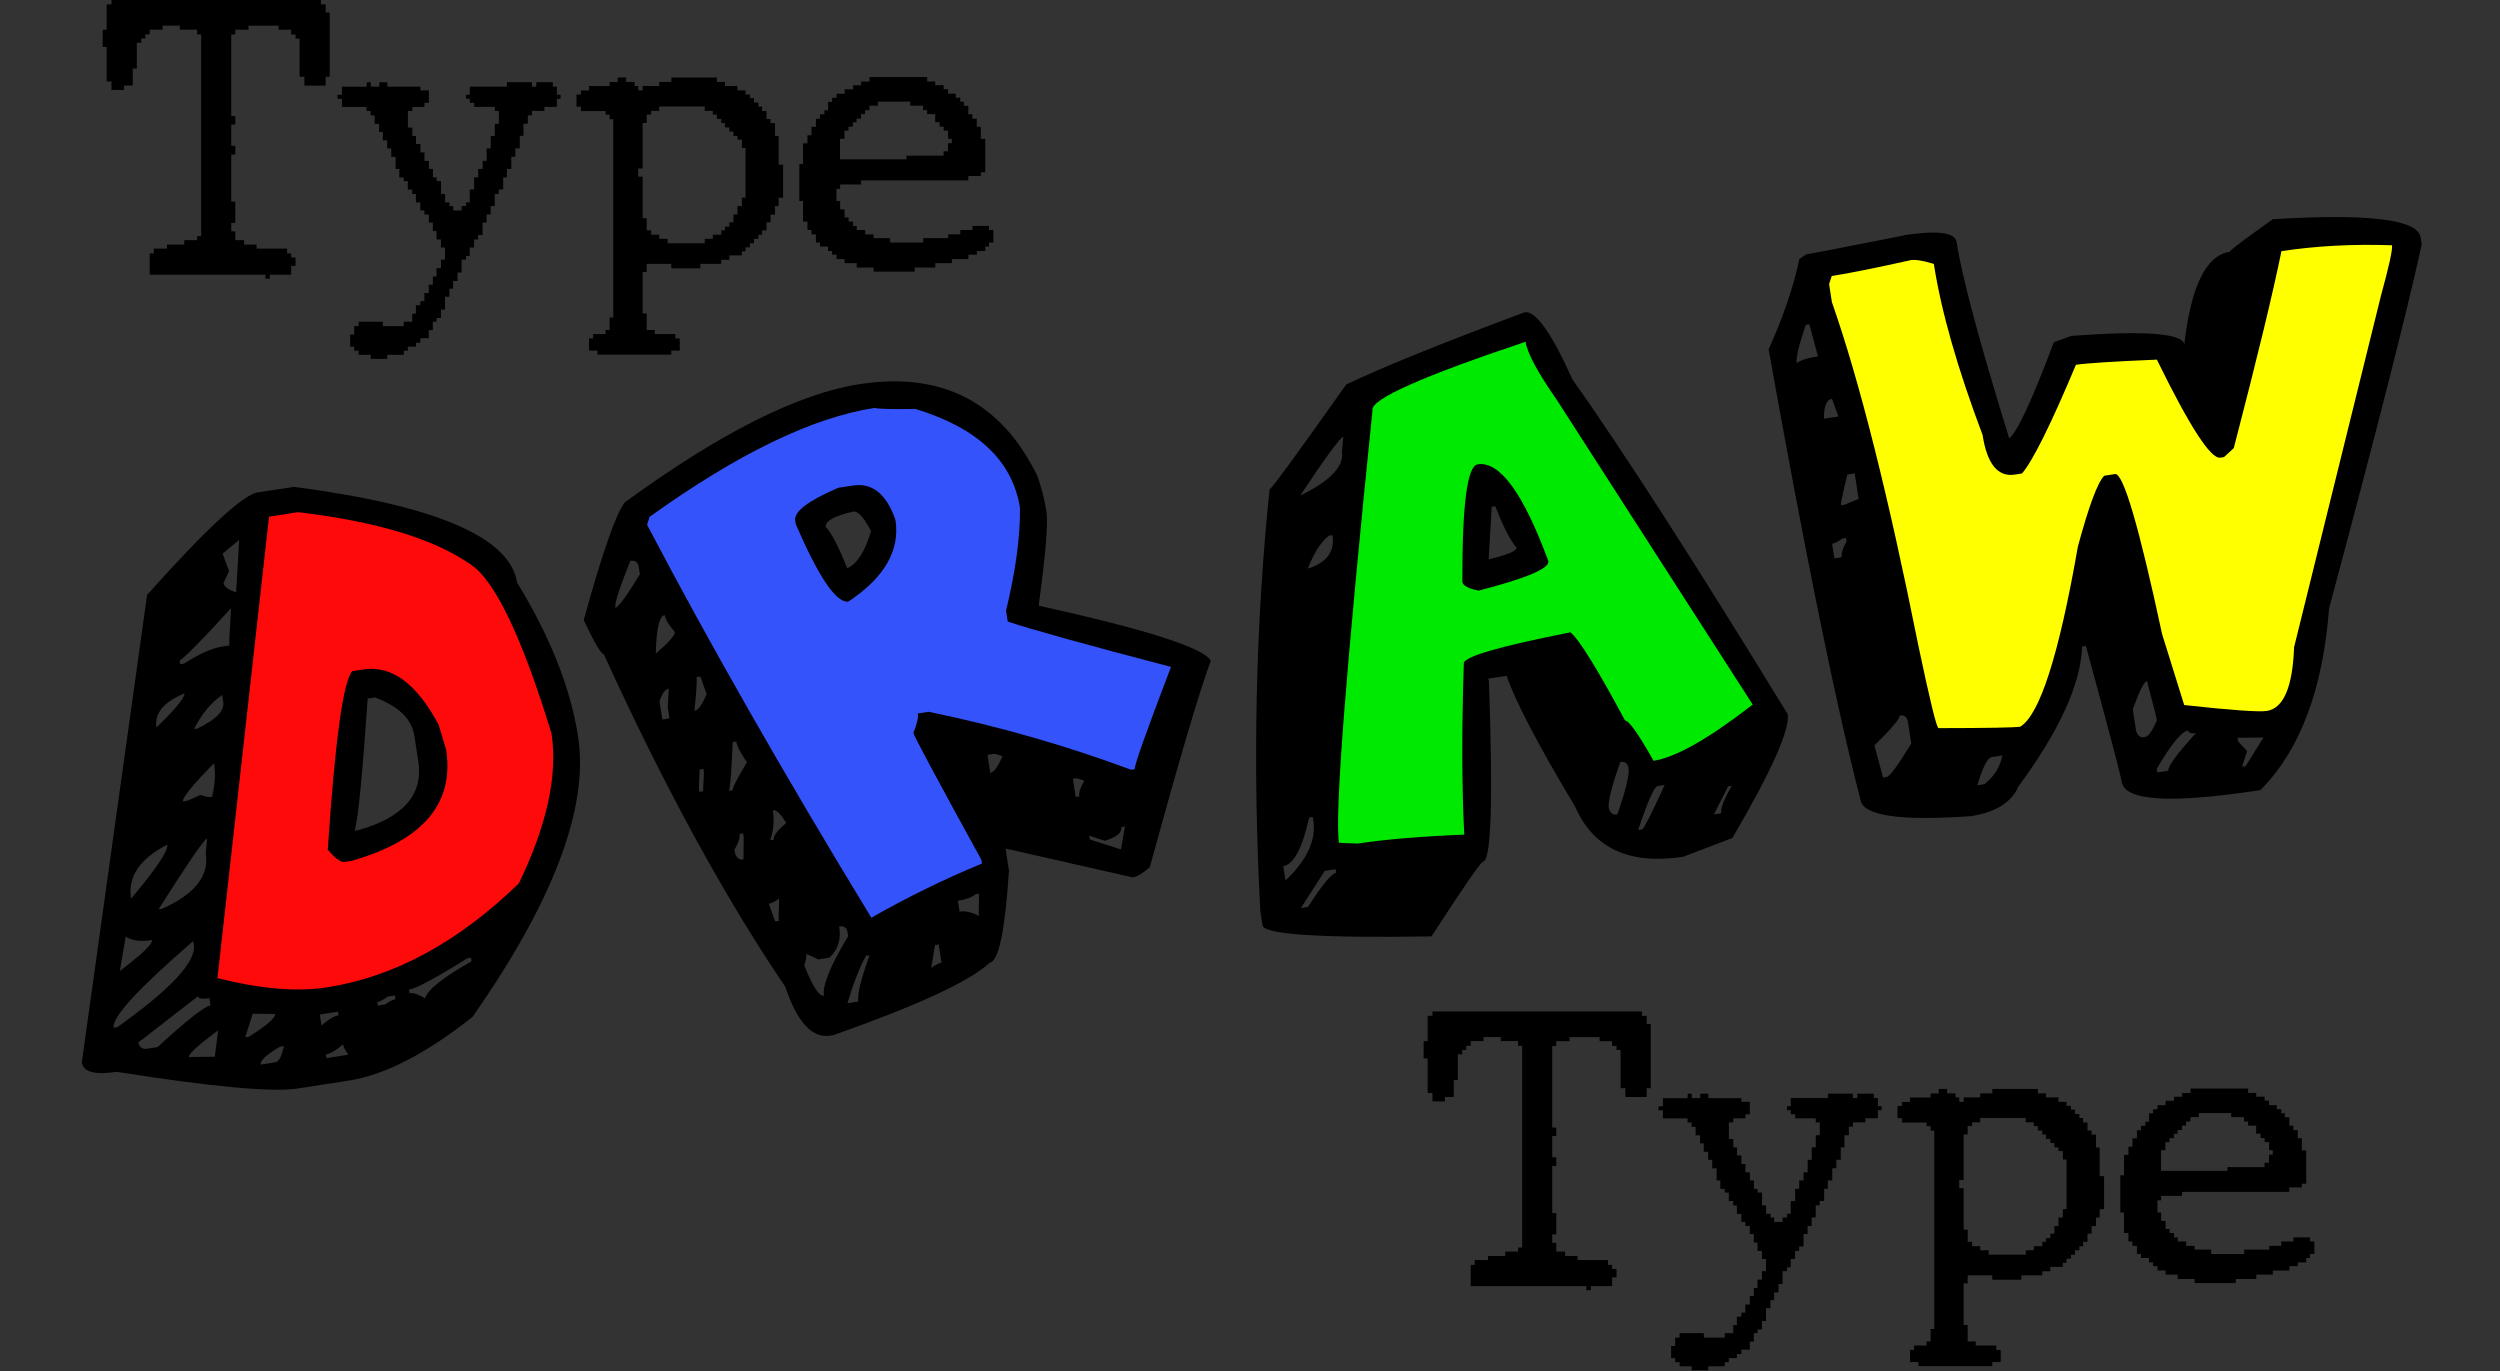 <svg width="82.06mm" height="45.01mm" version="1.1" viewBox="0 0 82.06 45.01" xmlns="http://www.w3.org/2000/svg">
<rect x="0" y="0" width="82.06" height="45.01" fill="#333333" stroke="none"/>
<g transform="translate(-32.82 -219.9)">
<g fill-rule="evenodd">
<path d="m110.3 227.4c-0.994 0.183-2.57-0.277-3.089 0.695-0.481 2.043-0.974 4.238-1.528 6.164-0.854-0.881-1.094-2.539-2.032-3.095-1.231 0.221-3.23-0.441-3.496 1.287-0.47 0.756-0.673 2.1-1.43 2.455-0.884-2.131-1.469-4.42-2.026-6.66-1.175-0.823-2.725 0.072-3.997 0.278-0.877 0.95 0.323 2.342 0.402 3.388 1.263 4.053 1.829 8.263 2.965 12.36 1.41-0.211 3.535 0.637 4.109-1.123 1.019-2.223 1.028-4.748 1.934-7.005 0.797 2.408 1.156 4.939 2.024 7.328 1.239-0.055 2.847 0.754 3.895-0.169 0.876-1.394 0.643-3.205 1.258-4.721 0.761-3.655 2.019-7.233 2.563-10.92 0.094-0.544-1.129-0.165-1.552-0.262z" fill="#ff0"/>
<path d="m82.71 230.6c-1.779 0.739-3.885 1.06-5.324 2.42-0.404 4.857-1.136 9.712-1.119 14.59 0.765 0.963 2.3 0.044 3.323 0.224 0.709-0.132 2.072 0.22 1.786-0.879-0.031-1.686-0.115-3.496 0.057-5.102 0.932-0.133 2.263-1.013 2.972-0.365 0.817 1.323 1.54 2.739 2.577 3.896 1.522-0.356 2.873-1.29 4.002-2.34-2.463-3.997-5.202-7.842-7.538-11.91-0.222-0.474-0.019-1.008-0.737-0.537zm-1.111 5.076c0.693 0.635 1.275 1.73 1.353 2.521-0.615 0.147-2.013 1.091-1.611-0.216 0.072-0.704-0.046-1.783 0.257-2.305z" fill="#00e900"/>
<path d="m42.54 236.2c-1.428-0.136-1.611 0.943-1.58 2.196-0.54 4.67-1.017 9.35-1.593 14.02 3.16 1.04 6.685 0.283 9.252-1.795 2.175-1.28 2.919-3.988 2.849-6.378-0.608-2.173-1.203-4.63-2.904-6.223-1.767-1.188-3.952-1.579-6.023-1.816zm2.583 6.178c2.008 0.528 2.615 3.835 0.522 4.704-0.439 0.141-1.875 1.154-1.498-0.039 0.214-1.528 0.08-3.344 0.687-4.66 0.096-7e-3 0.193-0.01 0.289-6e-3z" fill="#ff0a0a"/>
</g>
<path d="m61.6 232.8c-2.938 0.395-5.585 2.059-7.89 3.824-0.401 1.171 0.906 2.175 1.244 3.234 2.017 3.531 3.904 7.189 6.206 10.53 1.004 0.246 1.876-0.912 2.856-1.129 0.63-0.295 2.052-0.641 1.362-1.563-0.631-1.301-1.532-2.55-1.995-3.885 2.294 0.362 4.425 1.296 6.665 1.817 1.087-0.675 0.949-2.393 1.604-3.441 0.796-1.378-1.82-0.994-2.663-1.538-0.781-0.351-2.185-0.312-2.572-0.929 0.427-1.818 0.825-4.109-0.808-5.474-1.078-0.997-2.525-1.602-4.009-1.445zm-0.565 3.542c1.308 0.418 0.474 2.448-0.475 2.666-0.379-0.615-1.104-1.471-0.975-2.114 0.426-0.287 0.915-0.586 1.45-0.553z" fill="#3554ff" fill-opacity=".98" fill-rule="evenodd"/>
<g stroke-width=".265px">
<g aria-label="Type">
<path d="m36.48 219.9h6.873v0.145h0.157v0.265h0.133v2.11h-0.133v0.289h-0.699v-0.289h-0.157v-1.254h-0.133v-0.133h-0.145v-0.157h-0.41v-0.133h-0.989v0.133h-0.434v0.157h-0.133v2.677h0.133v0.277h-0.133v0.699h0.133v0.289h-0.133v1.543h0.133v0.699h-0.133v0.277h0.133v0.289h0.289v0.145h0.41v0.133h1.001v0.157h0.133v0.133h0.145v0.277h-0.145v0.289h-0.699v0.133h-0.145v-0.133h-3.798v-0.699h0.133v-0.157h0.434v-0.133h0.567v-0.145h0.422v-0.133h0.133v-6.62h-0.133v-0.157h-0.567v-0.133h-0.567v0.133h-0.422v0.157h-0.145v0.133h-0.133v0.145h-0.145v0.844h-0.133v0.555h-0.289v0.145h-0.41v-0.277h-0.157v-1.133h-0.133v-0.567h0.133v-0.832h0.157z"/>
<path d="m44.86 222.6h0.133v0.145h0.277v-0.145h0.265v0.145h1.085v0.121h0.277v0.41h-0.145v0.133h-0.398v0.133h-0.145v0.543h0.145v0.277h0.121v0.265h0.145v0.277h0.133v0.277h0.145v0.265h0.133v0.277h0.121v0.121h0.145v0.422h0.133v0.277h0.145v0.121h0.121v0.145h0.277v-0.145h0.145v-0.121h0.121v-0.422h0.145v-0.398h0.133v-0.277h0.145v-0.265h0.133v-0.41h0.133v-0.41h0.133v-0.398h0.133v-0.422h-0.133v-0.133h-0.675v-0.133h-0.145v-0.133h-0.121v-0.133h0.121v-0.265h1.218v-0.145h0.82v0.145h0.145v-0.145h0.543v0.145h0.133v0.265h0.121v0.133h-0.121v0.265h-0.41v0.133h-0.41v0.145h-0.133v0.277h-0.145v0.398h-0.121v0.41h-0.145v0.277h-0.133v0.398h-0.145v0.277h-0.121v0.398h-0.145v0.145h-0.133v0.398h-0.133v0.277h-0.133v0.265h-0.133v0.41h-0.145v0.145h-0.133v0.265h-0.145v0.277h-0.121v0.121h-0.145v0.422h-0.133v0.277h-0.145v0.253h-0.121v0.265h-0.145v0.422h-0.133v0.277h-0.145v0.121h-0.121v0.277h-0.133v0.265h-0.277v0.145h-0.145v0.133h-0.265v0.133h-0.133v0.133h-0.543v0.133h-0.543v-0.133h-0.398v-0.133h-0.145v-0.133h-0.133v-0.398h0.133v-0.277h0.145v-0.145h0.796v0.145h0.687v-0.145h0.277v-0.265h0.121v-0.277h0.145v-0.133h0.133v-0.265h0.145v-0.277h0.133v-0.265h0.121v-0.277h0.145v-0.277h0.133v-0.398h-0.133v-0.265h-0.145v-0.277h-0.121v-0.277h-0.133v-0.265h-0.145v-0.133h-0.133v-0.265h-0.145v-0.277h-0.121v-0.145h-0.145v-0.277h-0.133v-0.121h-0.145v-0.277h-0.121v-0.398h-0.145v-0.277h-0.133v-0.265h-0.145v-0.277h-0.121v-0.265h-0.145v-0.277h-0.133v-0.145h-0.133v-0.133h-0.808v-0.265h-0.145v-0.133h0.145v-0.265h0.808z"/>
<path d="m53.77 225.7h0.145v1.363h0.133v0.398h0.145v0.145h0.265v0.133h0.277v0.145h1.218v-0.145h0.265v-0.133h0.277v-0.145h0.121v-0.121h0.145v-0.145h0.133v-0.253h0.133v-0.277h0.145v-0.277h0.121v-1.628h-0.121v-0.277h-0.145v-0.121h-0.133v-0.145h-0.133v-0.133h-0.145v-0.145h-0.121v-0.133h-0.145v-0.145h-0.133v-0.121h-0.265v-0.145h-1.495v0.145h-0.265v0.121h-0.145v0.277h-0.133v1.495h-0.145zm-0.675-3.256h0.277v0.145h0.277v0.133h0.121v0.145h0.145v-0.145h0.543v-0.133h0.398v-0.145h1.495v0.145h0.265v0.133h0.41v0.145h0.265v0.133h0.145v0.121h0.133v0.145h0.145v0.133h0.121v0.145h0.145v0.265h0.133v0.133h0.145v0.422h0.121v0.941h0.145v1.085h-0.145v0.277h-0.121v0.277h-0.145v0.253h-0.133v0.265h-0.145v0.145h-0.121v0.133h-0.145v0.145h-0.133v0.133h-0.145v0.133h-0.121v0.133h-0.41v0.145h-0.265v0.133h-0.687v0.145h-0.953v-0.145h-0.808v0.265h-0.133v1.363h0.133v0.543h0.265v0.133h0.675v0.145h0.145v0.398h-0.277v0.133h-2.424v-0.133h-0.277v-0.398h0.133v-0.145h0.41v-0.133h0.133v-0.41h0.121v-6.511h-0.121v-0.145h-0.133v-0.121h-0.808v-0.145h-0.145v-0.398h0.145v-0.133h0.265v-0.145h0.675v-0.133h0.265z"/>
<path d="m63.94 224.6h0.121v-0.145h-0.121v-0.265h-0.145v-0.133h-0.133v-0.145h-0.145v-0.265h-0.265v-0.133h-0.133v-0.145h-0.422v-0.133h-1.061v0.133h-0.277v0.145h-0.145v0.133h-0.133v0.145h-0.145v0.121h-0.121v0.145h-0.145v0.133h-0.133v0.265h-0.145v0.675h2.182v-0.121h1.218v-0.145h0.145zm-2.58-2.17h1.893v0.145h0.265v0.121h0.277v0.133h0.145v0.145h0.253v0.133h0.145v0.133h0.121v0.133h0.145v0.277h0.133v0.145h0.145v0.265h0.133v0.398h0.145v1.097h-0.145v0.121h-0.41v0.145h-3.521v0.133h-0.687v0.145h-0.121v0.398h0.121v0.277h0.145v0.265h0.133v0.133h0.145v0.145h0.121v0.133h0.277v0.145h0.277v0.121h0.543v0.145h1.085v-0.145h0.82v-0.121h0.398v-0.145h0.398v-0.133h0.543v0.133h0.145v0.41h-0.145v0.133h-0.121v0.145h-0.277v0.121h-0.277v0.145h-0.543v0.133h-0.543v0.145h-0.675v0.133h-1.35v-0.133h-0.555v-0.145h-0.398v-0.133h-0.265v-0.145h-0.145v-0.121h-0.133v-0.145h-0.265v-0.133h-0.133v-0.265h-0.145v-0.145h-0.133v-0.277h-0.145v-0.675h-0.121v-1.218h0.121v-0.675h0.145v-0.265h0.133v-0.277h0.145v-0.265h0.133v-0.145h0.145v-0.133h0.121v-0.277h0.133v-0.133h0.145v-0.133h0.265v-0.145h0.277v-0.133h0.265v-0.121h0.277z"/>
</g>
<g aria-label="Type">
<path d="m79.84 253.1h6.873v0.145h0.157v0.265h0.133v2.11h-0.133v0.289h-0.699v-0.289h-0.157v-1.254h-0.133v-0.133h-0.145v-0.157h-0.41v-0.133h-0.989v0.133h-0.434v0.157h-0.133v2.677h0.133v0.277h-0.133v0.699h0.133v0.289h-0.133v1.543h0.133v0.699h-0.133v0.277h0.133v0.289h0.289v0.145h0.41v0.133h1.001v0.157h0.133v0.133h0.145v0.277h-0.145v0.289h-0.699v0.133h-0.145v-0.133h-3.798v-0.699h0.133v-0.157h0.434v-0.133h0.567v-0.145h0.422v-0.133h0.133v-6.62h-0.133v-0.157h-0.567v-0.133h-0.567v0.133h-0.422v0.157h-0.145v0.133h-0.133v0.145h-0.145v0.844h-0.133v0.555h-0.289v0.145h-0.41v-0.277h-0.157v-1.133h-0.133v-0.567h0.133v-0.832h0.157z"/>
<path d="m88.22 255.8h0.133v0.145h0.277v-0.145h0.265v0.145h1.085v0.121h0.277v0.41h-0.145v0.133h-0.398v0.133h-0.145v0.543h0.145v0.277h0.121v0.265h0.145v0.277h0.133v0.277h0.145v0.265h0.133v0.277h0.121v0.121h0.145v0.422h0.133v0.277h0.145v0.121h0.121v0.145h0.277v-0.145h0.145v-0.121h0.121v-0.422h0.145v-0.398h0.133v-0.277h0.145v-0.265h0.133v-0.41h0.133v-0.41h0.133v-0.398h0.133v-0.422h-0.133v-0.133h-0.675v-0.133h-0.145v-0.133h-0.121v-0.133h0.121v-0.265h1.218v-0.145h0.82v0.145h0.145v-0.145h0.543v0.145h0.133v0.265h0.121v0.133h-0.121v0.265h-0.41v0.133h-0.41v0.145h-0.133v0.277h-0.145v0.398h-0.121v0.41h-0.145v0.277h-0.133v0.398h-0.145v0.277h-0.121v0.398h-0.145v0.145h-0.133v0.398h-0.133v0.277h-0.133v0.265h-0.133v0.41h-0.145v0.145h-0.133v0.265h-0.145v0.277h-0.121v0.121h-0.145v0.422h-0.133v0.277h-0.145v0.253h-0.121v0.265h-0.145v0.422h-0.133v0.277h-0.145v0.121h-0.121v0.277h-0.133v0.265h-0.277v0.145h-0.145v0.133h-0.265v0.133h-0.133v0.133h-0.543v0.133h-0.543v-0.133h-0.398v-0.133h-0.145v-0.133h-0.133v-0.398h0.133v-0.277h0.145v-0.145h0.796v0.145h0.687v-0.145h0.277v-0.265h0.121v-0.277h0.145v-0.133h0.133v-0.265h0.145v-0.277h0.133v-0.265h0.121v-0.277h0.145v-0.277h0.133v-0.398h-0.133v-0.265h-0.145v-0.277h-0.121v-0.277h-0.133v-0.265h-0.145v-0.133h-0.133v-0.265h-0.145v-0.277h-0.121v-0.145h-0.145v-0.277h-0.133v-0.121h-0.145v-0.277h-0.121v-0.398h-0.145v-0.277h-0.133v-0.265h-0.145v-0.277h-0.121v-0.265h-0.145v-0.277h-0.133v-0.145h-0.133v-0.133h-0.808v-0.265h-0.145v-0.133h0.145v-0.265h0.808z"/>
<path d="m97.13 258.9h0.145v1.363h0.133v0.398h0.145v0.145h0.265v0.133h0.277v0.145h1.218v-0.145h0.265v-0.133h0.277v-0.145h0.121v-0.121h0.145v-0.145h0.133v-0.253h0.133v-0.277h0.145v-0.277h0.121v-1.628h-0.121v-0.277h-0.145v-0.121h-0.133v-0.145h-0.133v-0.133h-0.145v-0.145h-0.121v-0.133h-0.145v-0.145h-0.133v-0.121h-0.265v-0.145h-1.495v0.145h-0.265v0.121h-0.145v0.277h-0.133v1.495h-0.145zm-0.675-3.256h0.277v0.145h0.277v0.133h0.121v0.145h0.145v-0.145h0.543v-0.133h0.398v-0.145h1.495v0.145h0.265v0.133h0.41v0.145h0.265v0.133h0.145v0.121h0.133v0.145h0.145v0.133h0.121v0.145h0.145v0.265h0.133v0.133h0.145v0.422h0.121v0.941h0.145v1.085h-0.145v0.277h-0.121v0.277h-0.145v0.253h-0.133v0.265h-0.145v0.145h-0.121v0.133h-0.145v0.145h-0.133v0.133h-0.145v0.133h-0.121v0.133h-0.41v0.145h-0.265v0.133h-0.687v0.145h-0.953v-0.145h-0.808v0.265h-0.133v1.363h0.133v0.543h0.265v0.133h0.675v0.145h0.145v0.398h-0.277v0.133h-2.424v-0.133h-0.277v-0.398h0.133v-0.145h0.41v-0.133h0.133v-0.41h0.121v-6.511h-0.121v-0.145h-0.133v-0.121h-0.808v-0.145h-0.145v-0.398h0.145v-0.133h0.265v-0.145h0.675v-0.133h0.265z"/>
<path d="m107.3 257.8h0.121v-0.145h-0.121v-0.265h-0.145v-0.133h-0.133v-0.145h-0.145v-0.265h-0.265v-0.133h-0.133v-0.145h-0.422v-0.133h-1.061v0.133h-0.277v0.145h-0.145v0.133h-0.133v0.145h-0.145v0.121h-0.121v0.145h-0.145v0.133h-0.133v0.265h-0.145v0.675h2.182v-0.121h1.218v-0.145h0.145zm-2.58-2.17h1.893v0.145h0.265v0.121h0.277v0.133h0.145v0.145h0.253v0.133h0.145v0.133h0.121v0.133h0.145v0.277h0.133v0.145h0.145v0.265h0.133v0.398h0.145v1.097h-0.145v0.121h-0.41v0.145h-3.521v0.133h-0.687v0.145h-0.121v0.398h0.121v0.277h0.145v0.265h0.133v0.133h0.145v0.145h0.121v0.133h0.277v0.145h0.277v0.121h0.543v0.145h1.085v-0.145h0.82v-0.121h0.398v-0.145h0.398v-0.133h0.543v0.133h0.145v0.41h-0.145v0.133h-0.121v0.145h-0.277v0.121h-0.277v0.145h-0.543v0.133h-0.543v0.145h-0.675v0.133h-1.35v-0.133h-0.555v-0.145h-0.398v-0.133h-0.265v-0.145h-0.145v-0.121h-0.133v-0.145h-0.265v-0.133h-0.133v-0.265h-0.145v-0.145h-0.133v-0.277h-0.145v-0.675h-0.121v-1.218h0.121v-0.675h0.145v-0.265h0.133v-0.277h0.145v-0.265h0.133v-0.145h0.145v-0.133h0.121v-0.277h0.133v-0.133h0.145v-0.133h0.265v-0.145h0.277v-0.133h0.265v-0.121h0.277z"/>
</g>
<g transform="rotate(-8.777)" aria-label="DRAW">
<path d="m5.982 239.6q6.754 1.964 6.754 4.217 1.209 2.889 1.209 5.307 0 3.514-4.827 8.563-2.548 1.447-4.341 1.447h-1.69q-1.271 0-5.788-1.447-1.085 0-1.085-0.481l4.46-14.84q3.374-2.77 4.103-2.77zm-0.961 0.842-3.984 14.71q2.005 0.848 3.498 0.848 3.354 0 6.754-2.413 1.809-2.63 1.809-4.703-0.724-4.992-1.809-5.912-1.586-1.499-5.307-2.532zm-1.69 0.966 0.119 0.599-0.238 0.362q0 0.176 0.362 0.362l0.362-1.685zm-1.933 3.256v0.119h0.124q0.817-0.362 1.328-0.362h0.238q0-0.108 0.243-1.204-1.55 1.256-1.933 1.447zm-1.085 2.052q1.044-0.739 1.085-0.966-1.085 0.258-1.085 0.966zm1.209 0.238h0.119q0.966-0.295 0.966-0.724v-0.238q-0.584 0.274-1.085 0.961zm5.426-1.085h0.362q1.416 0 2.17 2.17l0.119 0.848q0 2.677-3.617 3.132h-0.238q-0.191 0-0.486-0.481 1.173-5.256 1.69-5.669zm0.362 0.966q-0.842 3.736-1.085 4.222h0.119q2.294-0.279 2.294-1.933v-0.842q0-0.842-1.085-1.447zm-6.511 2.413h0.119q0.062 0 0.481-0.124 0.238 0.124 0.367 0.124 0.238-0.558 0.238-1.085-1.204 0.894-1.204 1.085zm-2.17 2.894q1.447-1.256 1.447-1.571-1.447 0.481-1.447 1.571zm0.842 0.481h0.119q1.69-0.455 1.69-1.566l0.119-0.486q-0.134 0-1.928 2.052zm-1.204 0.724-0.362 1.085q1.183-0.636 1.204-0.842-0.563 0-0.842-0.243zm-0.724 2.894q2.894-1.452 2.894-2.289v-0.124q-3.018 1.886-3.018 2.413zm0.599 0.605q0.041 0.243 0.243 0.243h0.362q1.623-1.085 1.928-1.085v-0.243q-0.362 0-0.362-0.119zm9.049-0.362v0.119q0.186 0 0.481 0.243 0.181-0.398 1.69-0.966v-0.119h-0.124q-1.685 0.724-2.046 0.724zm-5.188 0-0.362 0.724h0.124q0.961-0.413 0.961-0.605zm4.103 0.243v0.119h0.238q0.238-0.119 0.362-0.119v-0.124h-0.238q-0.238 0.124-0.362 0.124zm-6.392 0.842 0.842 0.119 0.243-0.842q-1.085 0.574-1.085 0.724zm4.46-0.724v0.362q0.393-0.243 0.605-0.243v-0.119zm-2.17 1.328h0.486q0.181 0 0.362-0.486h-0.124q-0.724 0.284-0.724 0.486zm2.17 0v0.119h0.724q-0.119-0.233-0.119-0.362-0.393 0.243-0.605 0.243z"/>
<path d="m24.84 239.1q4.103 0 5.307 3.86 0.119 0.636 0.119 1.209 0 0.568-0.724 3.013 5.08 1.974 5.307 2.651-0.77 1.375-3.013 6.392-0.393 0.243-0.605 0.243l-3.979-1.571v0.729q-0.641 2.894-1.085 2.894-1.096 0.749-5.426 1.566h-0.119q-0.899 0-1.209-1.809-2.289-4.837-4.222-11.7-0.119 0-0.481-1.204 1.416-3.147 1.928-3.617 5.142-2.656 8.201-2.656zm-7.596 3.498q2.134 6.232 5.307 13.87 1.891-0.724 3.86-1.204v-0.124q-1.571-4.31-1.571-4.46 0.243-0.393 0.243-0.605h0.362q3.318 1.24 6.274 2.894h0.119q0-0.171 1.69-3.137-3.958-1.716-5.069-2.289v-0.362q0.76-1.845 0.966-3.256 0-2.346-2.894-3.741-1.075-0.145-1.328-0.238-3.09 0-7.839 2.408zm6.392-0.243h0.481q0.966 0 1.209 1.328 0 1.519-1.933 2.413-0.599 0-1.323-2.775v-0.119q0-0.444 1.566-0.848zm-0.605 1.209q0.243 0.362 0.486 1.447 0.501-0.124 0.961-1.085-0.243-0.724-0.481-0.724-0.966 0.072-0.966 0.362zm-6.511 0.119q-0.724 1.225-0.724 1.447 0.155 0 0.966-0.961v-0.243q0-0.243-0.243-0.243zm0.362 3.137q0.724-0.455 0.724-0.605-0.243-0.393-0.243-0.599-0.269 0-0.481 1.204zm1.204 0.966q0 0.181-0.238 1.085 0.186 0 0.481-0.486l-0.119-0.599zm-1.323 0.599v0.605h0.238v-0.362l0.124-0.605q-0.176 0-0.362 0.362zm2.17 1.69q-0.243 1.256-0.362 1.566h0.119q0-0.114 0.605-0.842-0.243-0.491-0.243-0.724zm-1.209 0.724-0.119 0.605v0.119h0.119l0.124-0.605v-0.119zm9.41 0.966v0.599q0.186 0 0.481-0.481l-0.243-0.119zm-7.24 0.724q0 0.522-0.238 0.961h0.119q0-0.186 0.486-0.481-0.186-0.481-0.367-0.481zm9.891 0.481v0.605h0.119q0-0.191 0.243-0.486l-0.243-0.119zm-11.09 0.119q0 0.191-0.243 0.486v0.119q0.041 0.243 0.243 0.243l0.119-0.724v-0.124zm12.42 1.69q0 0.274-0.605 0.362l-0.481-0.243v0.124l0.961 0.481 0.243-0.724zm-11.82 0.724 0.119 0.605h0.119q0-0.093 0.124-0.724-0.233 0.119-0.362 0.119zm6.149 0.848v0.362q0.3 0 0.605 0.238 0-0.088 0.119-0.724h-0.119q-0.202 0.124-0.605 0.124zm-3.979 0.238q0 0.656-0.481 0.966h-0.362l-0.362-0.243q0 0.129-0.124 0.362 0.243 1.085 0.486 1.085 0-0.512 1.085-1.809v-0.119q0-0.243-0.243-0.243zm0.724 1.085q-0.408 0.527-0.842 1.447h0.362q0-0.362 0.599-1.447zm2.289 0-0.238 0.724q0.233-0.119 0.362-0.119v-0.605z"/>
<path d="m46.78 240.1q0.543 0 1.209 2.413 1.928 3.86 5.307 11.94 0 0.77-2.413 3.741l-1.69 0.362q-2.682 0-3.256-2.17-1.328-3.256-1.566-4.584h-0.605v0.119q-0.687 5.788-1.085 5.788-0.119 0-2.052 2.17-5.426-0.749-5.426-1.204v-0.481q0.724-7.204 2.413-13.63 0.093 0 3.013-3.018 2.052-0.605 6.149-1.447zm-8.682 16.28 0.605 0.119q1.354 0 3.498 0.243 0.238-2.331 0.842-5.55 0-0.331 3.617-0.481 0.362 0.398 1.328 3.132 0.191 0.036 0.724 1.452 1.106 0 3.498-1.328l-4.827-10.86q-0.724-1.473-0.724-2.046-5.307 0.909-5.307 1.447-3.256 12.47-3.256 13.87zm0.481-11.46q1.571-0.486 1.571-1.209l0.119-0.481q-0.176 0.026-1.69 1.69zm5.912-0.124q1.101 0 1.809 3.498 0 0.362-2.413 0.605-0.481-0.181-0.481-0.362 0.563-3.741 1.085-3.741zm0.243 1.447-0.362 1.69q0.961-0.077 0.961-0.243-0.238-0.362-0.481-1.447zm-6.274 1.085q0.966-0.145 0.966-0.961h-0.124q-0.45 0.269-0.842 0.961zm9.167 7.839q-0.605 1.121-0.605 1.447 0.036 0.243 0.243 0.243 0.599-1.121 0.599-1.447 0-0.243-0.238-0.243zm-10.37 0.243q-0.568 1.447-1.085 1.447v0.481q1.204-0.842 1.204-1.809v-0.119zm10.61 2.052h0.124q0.088 0 0.961-1.328h-0.238q-0.171 0.01-0.848 1.328zm3.137-0.966-0.605 0.842h0.243q0-0.238 0.481-0.842zm-13.51 0.724-0.961 1.085h0.238q0.848-0.966 1.085-0.966v-0.119z"/>
<path d="m59.45 239.5q1.69 0 1.69 0.486 0 1.747 0.724 6.63 0.439-0.243 1.928-2.894l0.605-0.119q3.617 0.289 3.617 0.842 0.76-2.775 1.928-2.775 0.041-0.077 1.571-0.842 4.703 0.434 4.703 1.328v0.238q-1.209 3.132-4.827 11.34-0.915 3.912-3.137 5.55-4.46 0-4.46-0.966 0-0.351-0.481-4.584h-0.124q-0.351 1.819-2.77 4.222-0.45 0.724-1.69 0.724-3.498-0.289-3.498-1.085-0.481-4.821-0.724-15.07 0.966-1.483 1.447-2.775l0.243-0.119q0.31 0 3.256-0.124zm-2.532 0.966-0.124 0.243v0.599q0.749 4.02 1.085 11.58 0.15 2.775 0.243 2.775 2.362 0.362 2.656 0.362 1.039-0.429 2.77-5.55 0.832-1.881 1.209-2.17h0.362q0.408 0 0.724 5.426l0.362 2.413q2.253 0.605 2.651 0.605 0.832 0 1.204-1.933l4.584-10.98q0.605-1.349 0.605-1.566-1.912-0.362-3.617-0.362-0.724 1.964-2.532 6.149l-0.362 0.243h-0.124q-0.475 0-1.566-3.498-2.134-0.238-2.651-0.238-1.669 2.718-2.294 3.256h-0.238q-0.848 0-0.848-1.447-0.724-3.442-0.724-5.793-0.491-0.238-0.724-0.238-1.809 0.119-2.651 0.119zm-1.085 1.447q-0.486 0.93-0.486 1.204 0.181-0.119 0.724-0.119l-0.119-1.085zm0.119 3.137h0.481l-0.119-0.605q-0.274 0-0.362 0.605zm0.481 1.928q-0.362 0.873-0.362 0.966h0.124l0.481-0.119v-0.848zm-0.842 2.17v0.486h0.243q0-0.191 0.238-0.486v-0.119h-0.119q-0.233 0.119-0.362 0.119zm1.328 5.912q0 0.15-0.966 0.842l0.119 1.085h0.124q0.15 0 0.961-0.961v-0.724q0-0.243-0.238-0.243zm7.596 0.966v0.724q0.036 0.238 0.243 0.238 0.186 0 0.481-0.481v-0.119l-0.119-1.209q-0.145 0-0.605 0.848zm-5.426 1.685h0.238q0.527-0.295 0.729-0.842h-0.367q-0.191 0-0.599 0.842zm5.907 0.362v0.124h0.362q0-0.207 1.085-1.085-0.238 0-0.238-0.124-0.326 0-1.209 1.085zm2.775-0.599v0.119l0.243 0.362-0.243 0.481h0.119l0.724-0.842z"/>
</g>
</g>
</g>
</svg>
